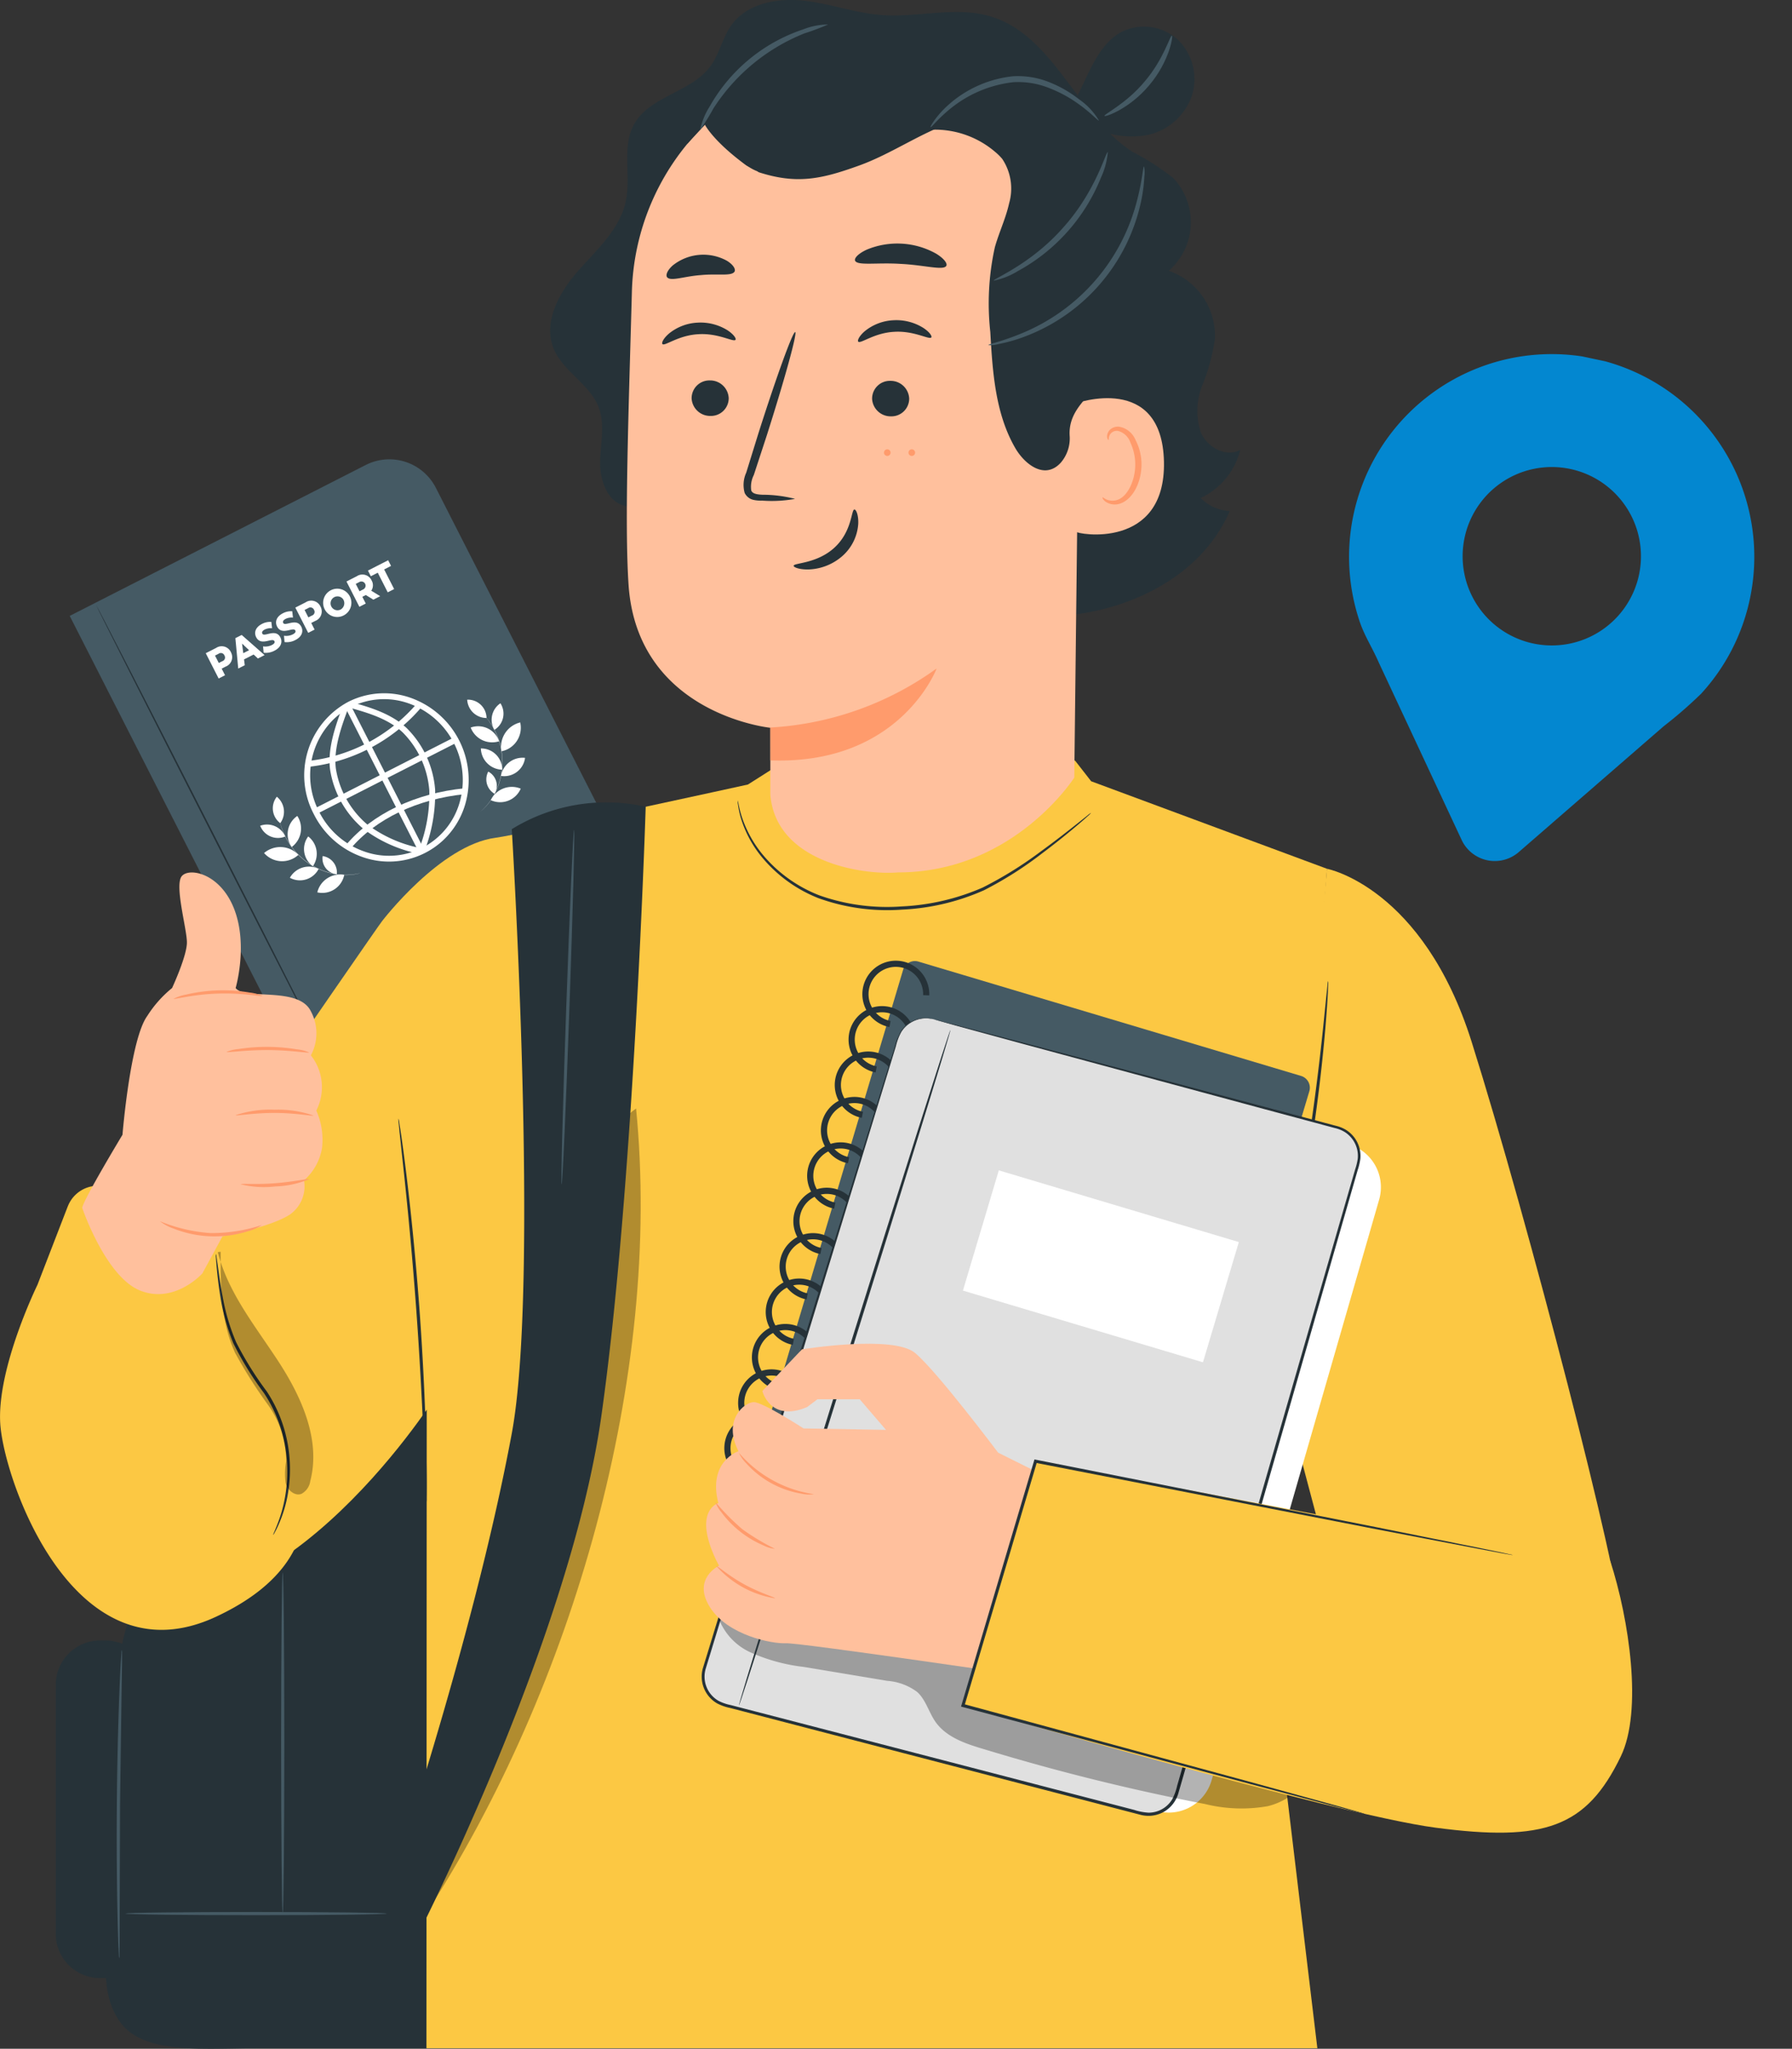 <svg xmlns="http://www.w3.org/2000/svg" xmlns:xlink="http://www.w3.org/1999/xlink" width="186.764" height="213.408" viewBox="0 0 186.764 213.408">
  <rect x="0" y="0" width="186.764" height="213.408" fill="#333333" stroke="none"/>
  <defs>
    <clipPath id="clip-path">
      <rect id="Rectángulo_336093" data-name="Rectángulo 336093" width="170.103" height="213.408" fill="none"/>
    </clipPath>
    <clipPath id="clip-path-4">
      <rect id="Rectángulo_336087" data-name="Rectángulo 336087" width="22.332" height="83.798" fill="none"/>
    </clipPath>
    <clipPath id="clip-path-5">
      <rect id="Rectángulo_336088" data-name="Rectángulo 336088" width="0.298" height="1.054" fill="none"/>
    </clipPath>
    <clipPath id="clip-path-6">
      <rect id="Rectángulo_336089" data-name="Rectángulo 336089" width="9.657" height="24.218" fill="none"/>
    </clipPath>
    <clipPath id="clip-path-7">
      <rect id="Rectángulo_336090" data-name="Rectángulo 336090" width="61.972" height="20.602" fill="none"/>
    </clipPath>
    <clipPath id="clip-path-8">
      <rect id="Rectángulo_336094" data-name="Rectángulo 336094" width="42.238" height="53.4" fill="#0387d0"/>
    </clipPath>
  </defs>
  <g id="Grupo_947602" data-name="Grupo 947602" transform="translate(-347.248 -4241.632)">
    <g id="Grupo_947599" data-name="Grupo 947599" transform="translate(347.248 4241.632)">
      <g id="Grupo_947598" data-name="Grupo 947598" clip-path="url(#clip-path)">
        <g id="Grupo_947583" data-name="Grupo 947583">
          <g id="Grupo_947582" data-name="Grupo 947582" clip-path="url(#clip-path)">
            <path id="Trazado_654640" data-name="Trazado 654640" d="M67.388,124.591,36.542,140.308,11.309,90.787,42.154,75.07a5.438,5.438,0,0,1,7.315,2.376l20.295,39.83a5.438,5.438,0,0,1-2.376,7.315" transform="translate(-4.044 -26.631)" fill="#455a64"/>
            <path id="Trazado_654641" data-name="Trazado 654641" d="M63.716,127.839a8.271,8.271,0,0,1-8.289,1.623,8.948,8.948,0,0,1-5.045-4.431A8.676,8.676,0,0,1,53.94,113.31a8.28,8.28,0,0,1,6.531-.421,9.081,9.081,0,0,1,5.665,11.118,8.37,8.37,0,0,1-2.42,3.833M52.6,114.959a8.177,8.177,0,0,0-1.676,9.8,8.338,8.338,0,0,0,4.7,4.131,7.654,7.654,0,0,0,9.924-5.057,8.47,8.47,0,0,0-5.281-10.364,7.673,7.673,0,0,0-6.053.387,7.585,7.585,0,0,0-1.615,1.106" transform="translate(-17.66 -40.195)" fill="#fff"/>
            <rect id="Rectángulo_336084" data-name="Rectángulo 336084" width="16.486" height="0.611" transform="matrix(0.891, -0.454, 0.454, 0.891, 32.649, 84.285)" fill="#fff"/>
            <rect id="Rectángulo_336085" data-name="Rectángulo 336085" width="0.611" height="17.032" transform="translate(35.954 73.636) rotate(-26.97)" fill="#fff"/>
            <path id="Trazado_654642" data-name="Trazado 654642" d="M64.4,129.439l-.575-.2A15.654,15.654,0,0,0,64.934,123a9.627,9.627,0,0,0-2.774-6.029c-1.552-1.461-3.749-2.074-5.687-2.616l.164-.588c2.006.56,4.28,1.2,5.942,2.759a10.13,10.13,0,0,1,2.965,6.436,16.71,16.71,0,0,1-1.148,6.472" transform="translate(-20.193 -40.682)" fill="#fff"/>
            <path id="Trazado_654643" data-name="Trazado 654643" d="M63,129.875a14.178,14.178,0,0,1-6.018-2.64,10.132,10.132,0,0,1-3.464-6.182c-.288-2.257.621-4.7,1.35-6.664l.572.213c-.707,1.9-1.586,4.266-1.316,6.374a9.626,9.626,0,0,0,3.246,5.788,13.64,13.64,0,0,0,5.77,2.518Z" transform="translate(-19.118 -40.903)" fill="#fff"/>
            <path id="Trazado_654644" data-name="Trazado 654644" d="M60.056,116.1a18.1,18.1,0,0,1-10.234,4.521l-.06-.608a17.465,17.465,0,0,0,11.566-6.1l.468.393a17.662,17.662,0,0,1-1.74,1.795" transform="translate(-17.794 -40.731)" fill="#fff"/>
            <path id="Trazado_654645" data-name="Trazado 654645" d="M68.561,128.422c-4.981.492-9.348,2.574-11.984,5.712l-.468-.393c2.735-3.26,7.252-5.42,12.391-5.928Z" transform="translate(-20.064 -45.703)" fill="#fff"/>
            <path id="Trazado_654646" data-name="Trazado 654646" d="M40.763,147.5c-.039.02-5.7-11.012-12.644-24.639s-12.543-24.694-12.5-24.713,5.7,11.011,12.645,24.642S40.8,147.476,40.763,147.5" transform="translate(-5.584 -35.094)" fill="#263238"/>
            <path id="Trazado_654647" data-name="Trazado 654647" d="M80.579,145.09c.02.039-4.25,2.255-9.537,4.949s-9.59,4.846-9.609,4.807,4.249-2.254,9.537-4.949,9.589-4.846,9.609-4.807" transform="translate(-21.967 -51.88)" fill="#fff"/>
            <path id="Trazado_654648" data-name="Trazado 654648" d="M81.091,149.793c.02.039-3.145,1.692-7.068,3.691s-7.121,3.589-7.141,3.549,3.144-1.692,7.069-3.691,7.12-3.588,7.14-3.549" transform="translate(-23.916 -53.562)" fill="#fff"/>
            <path id="Trazado_654649" data-name="Trazado 654649" d="M36,105.417a1.055,1.055,0,0,1-.552,1.5l-.411.209.351.689-.666.34-1.343-2.635,1.077-.549a1.055,1.055,0,0,1,1.544.441m-.673.343a.4.4,0,0,0-.612-.177l-.371.188.394.772.37-.188a.4.4,0,0,0,.218-.595" transform="translate(-11.935 -37.478)" fill="#fff"/>
            <path id="Trazado_654650" data-name="Trazado 654650" d="M40.088,104.991l-1,.508.076.606-.68.346-.3-3.165.657-.334,2.386,2.1-.693.353Zm-.475-.45-.732-.689.127,1Z" transform="translate(-13.654 -36.813)" fill="#fff"/>
            <path id="Trazado_654651" data-name="Trazado 654651" d="M42.281,104.047l-.062-.661a1.539,1.539,0,0,0,.91-.137c.276-.14.34-.281.274-.41-.213-.418-1.4.57-1.9-.409-.24-.471-.092-1.03.608-1.386a1.815,1.815,0,0,1,.972-.206l.076.658a1.436,1.436,0,0,0-.756.13c-.279.142-.326.3-.26.431.2.4,1.388-.579,1.883.392.234.459.09,1.026-.61,1.382a1.918,1.918,0,0,1-1.14.216" transform="translate(-14.804 -36.055)" fill="#fff"/>
            <path id="Trazado_654652" data-name="Trazado 654652" d="M45.673,102.319l-.061-.661a1.538,1.538,0,0,0,.91-.137c.276-.14.34-.281.274-.41-.213-.418-1.4.57-1.9-.409-.24-.471-.092-1.03.608-1.386a1.805,1.805,0,0,1,.971-.206l.076.658a1.437,1.437,0,0,0-.756.129c-.279.142-.326.3-.26.431.206.4,1.388-.579,1.883.392.234.459.09,1.026-.61,1.382a1.913,1.913,0,0,1-1.14.216" transform="translate(-16.017 -35.437)" fill="#fff"/>
            <path id="Trazado_654653" data-name="Trazado 654653" d="M50.53,98.012a1.054,1.054,0,0,1-.551,1.5l-.411.209.35.689-.666.34L47.91,98.12l1.077-.549a1.056,1.056,0,0,1,1.544.442m-.673.343a.405.405,0,0,0-.612-.177l-.371.188.394.772.37-.188a.4.4,0,0,0,.218-.595" transform="translate(-17.131 -34.83)" fill="#fff"/>
            <path id="Trazado_654654" data-name="Trazado 654654" d="M52.525,97.468a1.472,1.472,0,1,1,2.008.7,1.46,1.46,0,0,1-2.008-.7m1.946-.991a.724.724,0,1,0-.253,1.077.758.758,0,0,0,.253-1.077" transform="translate(-18.714 -34.064)" fill="#fff"/>
            <path id="Trazado_654655" data-name="Trazado 654655" d="M58.225,95.3l-.364.185.357.7-.666.34-1.343-2.635,1.077-.549a1.056,1.056,0,0,1,1.544.441,1,1,0,0,1-.038,1.067l.931.569-.714.364Zm-.68-1.351-.37.189.393.772.37-.189a.434.434,0,1,0-.393-.772" transform="translate(-20.099 -33.318)" fill="#fff"/>
            <path id="Trazado_654656" data-name="Trazado 654656" d="M60.715,92.138l-.723.369-.3-.591L61.8,90.84l.3.591-.72.367,1.041,2.044-.667.34Z" transform="translate(-21.344 -32.482)" fill="#fff"/>
            <path id="Trazado_654657" data-name="Trazado 654657" d="M83.292,117.14a2.5,2.5,0,0,1-1.954,3.005,2.612,2.612,0,0,1,1.954-3.005" transform="translate(-29.075 -41.886)" fill="#fff"/>
            <path id="Trazado_654658" data-name="Trazado 654658" d="M83.783,122.874a2.19,2.19,0,0,1-2.511,1.88,2.285,2.285,0,0,1,2.511-1.88" transform="translate(-29.061 -43.93)" fill="#fff"/>
            <path id="Trazado_654659" data-name="Trazado 654659" d="M82.74,127.756a2.337,2.337,0,0,1-3.123,1.2,2.438,2.438,0,0,1,3.123-1.2" transform="translate(-28.469 -45.607)" fill="#fff"/>
            <path id="Trazado_654660" data-name="Trazado 654660" d="M78.01,121.352a2.191,2.191,0,0,1,2.219,2.217,2.285,2.285,0,0,1-2.219-2.217" transform="translate(-27.894 -43.392)" fill="#fff"/>
            <path id="Trazado_654661" data-name="Trazado 654661" d="M79.09,125.114a1.661,1.661,0,0,1,.661,2.313,1.734,1.734,0,0,1-.661-2.313" transform="translate(-28.203 -44.738)" fill="#fff"/>
            <path id="Trazado_654662" data-name="Trazado 654662" d="M80.671,114.031a1.984,1.984,0,0,1-.628,2.771,2.069,2.069,0,0,1,.628-2.771" transform="translate(-28.517 -40.775)" fill="#fff"/>
            <path id="Trazado_654663" data-name="Trazado 654663" d="M75.793,113.449a1.932,1.932,0,0,1,2.016,1.907,2.017,2.017,0,0,1-2.016-1.907" transform="translate(-27.102 -40.566)" fill="#fff"/>
            <path id="Trazado_654664" data-name="Trazado 654664" d="M76.36,117.895a2.3,2.3,0,0,1,2.958,1.431,2.394,2.394,0,0,1-2.958-1.431" transform="translate(-27.304 -42.11)" fill="#fff"/>
            <path id="Trazado_654665" data-name="Trazado 654665" d="M77.909,126.063l.021-.02.063-.056c.055-.049.139-.12.238-.22a6.046,6.046,0,0,0,.767-.908,6.651,6.651,0,0,0,.793-1.573,7.357,7.357,0,0,0,.276-1.005c.015-.089.03-.179.046-.27l.023-.137c.006-.046.01-.092.016-.138.01-.093.019-.186.03-.281l.013-.286c0-.048,0-.1.006-.143s0-.1,0-.143c0-.094,0-.188,0-.282l-.019-.278c0-.046-.006-.091-.01-.137l-.017-.135c-.012-.09-.023-.179-.034-.267s-.033-.173-.048-.259c-.008-.043-.016-.085-.024-.128s-.02-.084-.03-.125c-.02-.083-.04-.164-.06-.245a7.361,7.361,0,0,0-.653-1.638,7.694,7.694,0,0,0-.655-.994c-.089-.109-.161-.191-.208-.249l-.053-.066-.018-.022.02.021.055.064c.049.056.121.137.211.246a7.151,7.151,0,0,1,1.322,2.631l.061.246c.01.041.021.082.029.125s.016.085.024.128c.016.086.032.172.049.26s.022.177.034.267l.017.136c.005.046.007.092.011.137l.019.279c0,.093,0,.188,0,.283l0,.143c0,.048,0,.1-.006.144,0,.1-.01.191-.014.287s-.02.188-.03.281c-.006.047-.01.093-.016.139l-.023.137c-.015.091-.031.181-.046.27a7.368,7.368,0,0,1-.278,1.008,6.623,6.623,0,0,1-.8,1.575,5.84,5.84,0,0,1-.775.906c-.1.1-.185.168-.242.217l-.064.055-.022.018" transform="translate(-27.858 -41.5)" fill="#fff"/>
            <path id="Trazado_654666" data-name="Trazado 654666" d="M42.84,137.949a2.5,2.5,0,0,0,3.58.186,2.611,2.611,0,0,0-3.58-.186" transform="translate(-15.319 -49.093)" fill="#fff"/>
            <path id="Trazado_654667" data-name="Trazado 654667" d="M47.027,141.681a2.191,2.191,0,0,0,3-.926,2.285,2.285,0,0,0-3,.926" transform="translate(-16.816 -50.248)" fill="#fff"/>
            <path id="Trazado_654668" data-name="Trazado 654668" d="M51.475,143.663a2.337,2.337,0,0,0,2.809-1.819,2.438,2.438,0,0,0-2.809,1.819" transform="translate(-18.406 -50.71)" fill="#fff"/>
            <path id="Trazado_654669" data-name="Trazado 654669" d="M49.755,135.624a2.19,2.19,0,0,0,.49,3.1,2.284,2.284,0,0,0-.49-3.1" transform="translate(-17.633 -48.496)" fill="#fff"/>
            <path id="Trazado_654670" data-name="Trazado 654670" d="M52.33,138.807a1.661,1.661,0,0,0,1.483,1.894,1.734,1.734,0,0,0-1.483-1.894" transform="translate(-18.707 -49.634)" fill="#fff"/>
            <path id="Trazado_654671" data-name="Trazado 654671" d="M42.213,133.807a1.984,1.984,0,0,0,2.611,1.121,2.07,2.07,0,0,0-2.611-1.121" transform="translate(-15.094 -47.793)" fill="#fff"/>
            <path id="Trazado_654672" data-name="Trazado 654672" d="M44.677,129.186a1.933,1.933,0,0,0,.358,2.752,2.017,2.017,0,0,0-.358-2.752" transform="translate(-15.825 -46.194)" fill="#fff"/>
            <path id="Trazado_654673" data-name="Trazado 654673" d="M47.666,132.3a2.3,2.3,0,0,0-.581,3.235,2.394,2.394,0,0,0,.581-3.235" transform="translate(-16.681 -47.307)" fill="#fff"/>
            <path id="Trazado_654674" data-name="Trazado 654674" d="M53.722,138.516l-.028.005-.083.018c-.072.015-.179.042-.317.063a5.991,5.991,0,0,1-1.187.087,6.653,6.653,0,0,1-1.738-.283,7.454,7.454,0,0,1-.976-.368l-.245-.121-.124-.062c-.041-.022-.081-.046-.121-.069l-.245-.141-.239-.157-.119-.079-.114-.085-.226-.169-.213-.179c-.035-.03-.071-.058-.1-.089l-.1-.093-.2-.184-.182-.192-.089-.094c-.03-.031-.056-.065-.084-.1l-.163-.193a7.315,7.315,0,0,1-.941-1.49,7.626,7.626,0,0,1-.42-1.114c-.036-.136-.06-.243-.08-.314-.009-.035-.015-.062-.021-.082s-.008-.028-.008-.028l.006.028c0,.02.01.047.019.082.017.073.04.179.075.316a7.154,7.154,0,0,0,1.352,2.616l.163.193c.028.033.055.067.084.1l.089.1.182.192.2.185.1.094c.035.031.07.06.105.089l.214.18c.074.057.15.112.226.17l.115.085.12.08.24.157.245.141c.041.023.081.048.122.069l.125.062.246.121a7.4,7.4,0,0,0,.978.368,6.6,6.6,0,0,0,1.745.278,5.848,5.848,0,0,0,1.188-.094c.139-.023.245-.051.317-.068l.082-.02.028-.008" transform="translate(-16.22 -47.56)" fill="#fff"/>
          </g>
        </g>
        <g id="Grupo_947597" data-name="Grupo 947597">
          <g id="Grupo_947596" data-name="Grupo 947596" clip-path="url(#clip-path)">
            <path id="Trazado_654675" data-name="Trazado 654675" d="M14.213,301.161h-.547a4.623,4.623,0,0,1-4.624-4.624v-25.92a4.624,4.624,0,0,1,4.624-4.624h.547a4.624,4.624,0,0,1,4.624,4.624v25.92a4.623,4.623,0,0,1-4.624,4.624" transform="translate(-3.233 -95.112)" fill="#263238"/>
            <path id="Trazado_654676" data-name="Trazado 654676" d="M51.216,288.426s-12.771-.014-18.4,0-11.694.642-14.142-2.681c-1.916-2.6-1.584-6.033-1.436-9.145q.62-13.125,1.241-26.249a19.015,19.015,0,0,1,1.228-7.006c.992-2.213,5.454-32.881,8.14-33.391H50.6Z" transform="translate(-6.12 -75.074)" fill="#263238"/>
            <path id="Trazado_654677" data-name="Trazado 654677" d="M47.588,310.181c0,.093-6.1.167-13.621.167s-13.621-.074-13.621-.167,6.1-.167,13.621-.167,13.621.075,13.621.167" transform="translate(-7.276 -110.853)" fill="#455a64"/>
            <path id="Trazado_654678" data-name="Trazado 654678" d="M45.771,254.947c.093,0,.167,7.944.167,17.741s-.075,17.742-.167,17.742-.167-7.942-.167-17.742.075-17.741.167-17.741" transform="translate(-16.307 -91.163)" fill="#455a64"/>
            <path id="Trazado_654679" data-name="Trazado 654679" d="M19.2,299.637a1.231,1.231,0,0,1-.039-.326c-.013-.252-.028-.561-.048-.935-.035-.812-.069-1.988-.1-3.441-.063-2.906-.1-6.922-.064-11.356s.143-8.451.254-11.356c.056-1.452.11-2.627.159-3.438.025-.374.046-.682.063-.934a1.229,1.229,0,0,1,.044-.325,1.214,1.214,0,0,1,.023.328c0,.253,0,.561,0,.936-.013.863-.03,2.026-.052,3.441-.04,2.951-.1,6.941-.156,11.352-.013,4.41-.025,8.4-.034,11.351,0,1.415,0,2.578-.006,3.441-.006.375-.012.684-.015.936a1.2,1.2,0,0,1-.028.327" transform="translate(-6.772 -95.66)" fill="#455a64"/>
            <path id="Trazado_654680" data-name="Trazado 654680" d="M212.567,140.868s9.99,1.9,15.073,18.034c5.813,18.441,15.623,56.255,15.549,60.622s-11.2,11.352-11.2,11.352l-15.94-5.313L207.683,194.1Z" transform="translate(-74.262 -50.371)" fill="#fcc843"/>
            <path id="Trazado_654681" data-name="Trazado 654681" d="M143.462,134.592l-24.583-9.117-1.682-2.158-31.7.981-2.39,1.517s-23.823,5.228-26.293,5.545c-5.777.741-11.841,8.691-11.841,8.691-.611.742-30.551,44.286-30.551,44.286l7,27.4s3.295,1.165,12.768-5.053c7.505-4.927,13.341-12.725,15.443-15.754L49.6,257.447h92.853l-5.057-42.189Z" transform="translate(-5.157 -44.095)" fill="#fcc843"/>
            <path id="Trazado_654682" data-name="Trazado 654682" d="M207.939,191.2a1.258,1.258,0,0,1,.04-.33l.179-.931c.172-.856.4-2.011.685-3.417.571-2.886,1.309-6.882,1.978-11.32s1.138-8.477,1.442-11.4l.351-3.467c.041-.378.075-.689.1-.942a1.231,1.231,0,0,1,.058-.327,1.234,1.234,0,0,1,.008.331c-.011.255-.024.568-.04.948-.04.823-.123,2.011-.245,3.479-.243,2.935-.679,6.984-1.347,11.43s-1.446,8.442-2.077,11.319c-.315,1.439-.587,2.6-.79,3.4-.1.368-.175.671-.24.918a1.228,1.228,0,0,1-.106.315" transform="translate(-74.352 -56.877)" fill="#263238"/>
            <path id="Trazado_654683" data-name="Trazado 654683" d="M64.635,181.372a1.857,1.857,0,0,1,.085.4l.179,1.156c.15,1,.344,2.46.565,4.262.443,3.6.964,8.593,1.368,14.119s.61,10.541.694,14.171c.043,1.815.062,3.283.059,4.3,0,.479-.006.866-.009,1.169a1.885,1.885,0,0,1-.026.408,1.872,1.872,0,0,1-.042-.407c-.013-.3-.031-.689-.053-1.167-.041-1.056-.1-2.513-.166-4.294-.145-3.625-.39-8.632-.791-14.154s-.887-10.509-1.27-14.117c-.191-1.772-.346-3.221-.459-4.272-.048-.477-.086-.862-.116-1.163a1.853,1.853,0,0,1-.018-.409" transform="translate(-23.11 -64.854)" fill="#263238"/>
            <path id="Trazado_654684" data-name="Trazado 654684" d="M156.5,131.089a2.226,2.226,0,0,1-.326.324c-.222.2-.554.5-.989.867-.869.739-2.143,1.793-3.777,3.018a38.542,38.542,0,0,1-6.064,3.847,23.7,23.7,0,0,1-8.547,2.019,21.123,21.123,0,0,1-8.7-1.193,14.576,14.576,0,0,1-5.815-4.175,11.824,11.824,0,0,1-2.3-4.253,8.97,8.97,0,0,1-.27-1.291,2.4,2.4,0,0,1-.046-.457,2.357,2.357,0,0,1,.112.445,11.421,11.421,0,0,0,.328,1.264,12.208,12.208,0,0,0,2.354,4.139,14.548,14.548,0,0,0,5.746,4.04,21.13,21.13,0,0,0,8.566,1.146,23.774,23.774,0,0,0,8.436-1.965,40.23,40.23,0,0,0,6.054-3.758c1.647-1.2,2.941-2.221,3.835-2.928l1.027-.818a2.515,2.515,0,0,1,.369-.272" transform="translate(-42.792 -46.412)" fill="#263238"/>
            <g id="Grupo_947586" data-name="Grupo 947586" transform="translate(44.441 115.469)" opacity="0.3">
              <g id="Grupo_947585" data-name="Grupo 947585">
                <g id="Grupo_947584" data-name="Grupo 947584" clip-path="url(#clip-path-4)">
                  <path id="Trazado_654685" data-name="Trazado 654685" d="M91.029,179.74c-3.7,2.56-4.149,7.752-4.359,12.249-.864,18.462-12.647,53.713-17.493,71.549,15.256-23.566,24.609-55.861,21.852-83.8" transform="translate(-69.177 -179.739)"/>
                </g>
              </g>
            </g>
            <path id="Trazado_654686" data-name="Trazado 654686" d="M89.6,130.548s-1.233,39.73-4.639,63.573S65.036,249.7,65.036,249.7l-2.661-5.2s9.133-26.487,13.267-48.672c2.922-15.685,0-62.945,0-62.945A18.75,18.75,0,0,1,89.6,130.548" transform="translate(-22.304 -46.512)" fill="#263238"/>
            <path id="Trazado_654687" data-name="Trazado 654687" d="M91.1,171.489c-.093,0,.123-8.276.482-18.477s.724-18.47.816-18.467-.123,8.275-.482,18.479-.723,18.468-.816,18.465" transform="translate(-32.567 -48.11)" fill="#455a64"/>
            <path id="Trazado_654688" data-name="Trazado 654688" d="M7.064,194.409,3.9,202.593s-4.2,8.564-3.878,14.38,7.66,27.087,22.48,20.19,7.424-18.09,7.424-18.09l-6.961-19.065-10.929-7.189a3.352,3.352,0,0,0-4.968,1.59" transform="translate(0 -68.75)" fill="#fcc843"/>
            <path id="Trazado_654689" data-name="Trazado 654689" d="M29.325,153.5c.969,1.293,6.568-.193,7.84,2.423a4.843,4.843,0,0,1,0,4.587,5.355,5.355,0,0,1,.566,5.754,7.479,7.479,0,0,1,.6,3.878,5.731,5.731,0,0,1-1.882,3.393,3.571,3.571,0,0,1-1.467,3.555c-1.938,1.293-7.026,2.274-7.026,2.274l-2.1,3.865s-2.9,3.231-6.5,1.777-6.025-8.615-6.025-8.615c.161-.917,4.2-7.605,4.2-7.605s.808-9.954,2.584-12.378A12.067,12.067,0,0,1,22.7,153.5s1.546-3.321,1.546-4.748-1.323-5.985-.53-6.912,4.052-.28,5.48,3.49.128,8.169.128,8.169" transform="translate(-4.766 -50.582)" fill="#ffc09d"/>
            <path id="Trazado_654690" data-name="Trazado 654690" d="M45.36,170.32c-.018.1-1.925-.236-4.3-.244s-4.283.291-4.3.191a4.105,4.105,0,0,1,1.238-.3,19.357,19.357,0,0,1,6.125.038,4.1,4.1,0,0,1,1.234.316" transform="translate(-13.145 -60.695)" fill="#ff9b6c"/>
            <path id="Trazado_654691" data-name="Trazado 654691" d="M46.324,180.535c-.021.1-1.813-.265-4.051-.266s-4.034.336-4.054.235a11.269,11.269,0,0,1,4.055-.57,11.265,11.265,0,0,1,4.05.6" transform="translate(-13.666 -64.34)" fill="#ff9b6c"/>
            <path id="Trazado_654692" data-name="Trazado 654692" d="M46.178,191.193a9.943,9.943,0,0,1-3.517.753,9.937,9.937,0,0,1-3.59-.226c.011-.1,1.607.043,3.565-.108s3.517-.516,3.542-.419" transform="translate(-13.971 -68.36)" fill="#ff9b6c"/>
            <path id="Trazado_654693" data-name="Trazado 654693" d="M36.568,198.4a4.932,4.932,0,0,1-1.485.658,11.587,11.587,0,0,1-7.727-.289A4.968,4.968,0,0,1,25.926,198a16.8,16.8,0,0,0,5.283,1.241,16.779,16.779,0,0,0,5.36-.842" transform="translate(-9.27 -70.797)" fill="#ff9b6c"/>
            <path id="Trazado_654694" data-name="Trazado 654694" d="M37.426,161.157c-.019.1-2.076-.335-4.641-.243-2.566.072-4.59.641-4.616.538a4.512,4.512,0,0,1,1.307-.436,16.653,16.653,0,0,1,6.617-.211,4.509,4.509,0,0,1,1.332.351" transform="translate(-10.072 -57.416)" fill="#ff9b6c"/>
            <path id="Trazado_654695" data-name="Trazado 654695" d="M40.99,232.579c-.029-.015.168-.405.45-1.138a14.637,14.637,0,0,0,.85-3.2,15.34,15.34,0,0,0-.059-4.885,14.494,14.494,0,0,0-2.193-5.535,33.5,33.5,0,0,1-3.189-5.175A20.753,20.753,0,0,1,35.5,207.86c-.233-1.4-.343-2.534-.415-3.319-.027-.362-.05-.66-.069-.906a1.146,1.146,0,0,1,0-.319,1.14,1.14,0,0,1,.068.311c.035.244.079.54.131.9.111.78.257,1.911.518,3.291a21.6,21.6,0,0,0,1.4,4.705,35.011,35.011,0,0,0,3.188,5.118,14.516,14.516,0,0,1,2.216,5.665,15.049,15.049,0,0,1-.012,4.974,13.246,13.246,0,0,1-.963,3.211,8.091,8.091,0,0,1-.4.817,1.142,1.142,0,0,1-.167.27" transform="translate(-12.518 -72.701)" fill="#263238"/>
            <g id="Grupo_947589" data-name="Grupo 947589" transform="translate(22.697 130.395)" opacity="0.3">
              <g id="Grupo_947588" data-name="Grupo 947588">
                <g id="Grupo_947587" data-name="Grupo 947587" clip-path="url(#clip-path-5)">
                  <path id="Trazado_654696" data-name="Trazado 654696" d="M35.331,203.007c.086.345.189.684.3,1.019,0-.352,0-.7,0-1.054Z" transform="translate(-35.331 -202.973)"/>
                </g>
              </g>
            </g>
            <g id="Grupo_947592" data-name="Grupo 947592" transform="translate(22.995 131.449)" opacity="0.3">
              <g id="Grupo_947591" data-name="Grupo 947591">
                <g id="Grupo_947590" data-name="Grupo 947590" clip-path="url(#clip-path-6)">
                  <path id="Trazado_654697" data-name="Trazado 654697" d="M41.867,215.06c-2.2-3.39-4.832-6.634-6.073-10.447.009,3.243.155,6.546,1.51,9.473a47.782,47.782,0,0,0,3.391,5.362,10.1,10.1,0,0,1,1.925,5.94,7.2,7.2,0,0,0-.055,2.243c.183.73.933,1.4,1.641,1.145a1.783,1.783,0,0,0,.93-1.339c1.106-4.255-.878-8.689-3.27-12.378" transform="translate(-35.794 -204.613)"/>
                </g>
              </g>
            </g>
            <path id="Trazado_654698" data-name="Trazado 654698" d="M161.189,46.854c-1.471.823-3.443-.242-4.11-1.79a7.162,7.162,0,0,1,.15-4.943,20.639,20.639,0,0,0,1.313-4.866,7.173,7.173,0,0,0-4.815-7.049,6.708,6.708,0,0,0,.467-9.663,27.005,27.005,0,0,0-4.3-2.76,14.924,14.924,0,0,1-2.264-1.846,9.2,9.2,0,0,0,3.9.121,6.308,6.308,0,0,0,4.578-4.009,5.724,5.724,0,0,0-1.383-5.863,5.244,5.244,0,0,0-5.894-.874c-1.848.975-2.862,2.985-3.76,4.872l-.835,1.753c-2.6-3.447-5.048-7.007-9.061-8.219-3.637-1.1-7.551.127-11.34-.148-2.762-.2-5.411-1.2-8.164-1.5s-5.883.286-7.509,2.528c-.954,1.316-1.255,3.019-2.22,4.327-1.993,2.7-6.288,3.067-7.927,6-1.332,2.38-.307,5.385-.879,8.052-.622,2.9-3.011,5.02-4.97,7.247s-3.66,5.289-2.563,8.045c.965,2.425,3.794,3.729,4.715,6.17.672,1.781.182,3.759.148,5.662s.729,4.161,2.583,4.593l21.1,5.574c7.268,2.956,14.767,5.96,22.613,5.948s16.222-3.777,19.32-10.987a4.51,4.51,0,0,1-3.03-1.357,7.548,7.548,0,0,0,4.13-5.016" transform="translate(-31.918 0)" fill="#263238"/>
            <path id="Trazado_654699" data-name="Trazado 654699" d="M172.351,61.5a97.818,97.818,0,0,0,4.252-16.32,34.149,34.149,0,0,0-1.338-16.659c-.3-.8-2.832-6.166-3.681-6.082-.607.06.954,5.066.648,5.593-2.929,5.03-3.725,11.079-3.258,16.88A76.22,76.22,0,0,0,172.351,61.5" transform="translate(-60.376 -8.023)" fill="#263238"/>
            <path id="Trazado_654700" data-name="Trazado 654700" d="M127.4,9.021l-1.3.07a25.237,25.237,0,0,0-23.882,24.518c-.329,12.232-.78,23.972-.349,30.5.892,13.517,14.778,14.926,14.778,14.926v6.977c.6,7.12,9.816,8.393,13.312,8.088,12.073,0,18.366-9.877,18.366-9.877l.568-49c.458-14.11-7.371-26.137-21.488-26.2" transform="translate(-36.362 -3.226)" fill="#ffc09d"/>
            <path id="Trazado_654701" data-name="Trazado 654701" d="M124.97,114.539a32.721,32.721,0,0,0,17.333-6.151s-3.767,10.068-17.329,9.573Z" transform="translate(-44.686 -38.757)" fill="#ff9b6c"/>
            <path id="Trazado_654702" data-name="Trazado 654702" d="M112.2,63.532a1.935,1.935,0,0,0,1.967,1.85,1.851,1.851,0,0,0,1.9-1.849,1.935,1.935,0,0,0-1.965-1.85,1.852,1.852,0,0,0-1.9,1.85" transform="translate(-40.12 -22.056)" fill="#263238"/>
            <path id="Trazado_654703" data-name="Trazado 654703" d="M107.458,54.545c.253.239,1.658-.923,3.738-1.029,2.075-.136,3.658.852,3.869.585.1-.119-.163-.56-.853-1.009a5.314,5.314,0,0,0-3.115-.78,5.1,5.1,0,0,0-2.958,1.133c-.613.525-.8.992-.681,1.1" transform="translate(-38.412 -18.703)" fill="#263238"/>
            <path id="Trazado_654704" data-name="Trazado 654704" d="M141.479,63.6a1.934,1.934,0,0,0,1.967,1.849,1.85,1.85,0,0,0,1.9-1.848,1.935,1.935,0,0,0-1.965-1.85,1.851,1.851,0,0,0-1.9,1.85" transform="translate(-50.589 -22.08)" fill="#263238"/>
            <path id="Trazado_654705" data-name="Trazado 654705" d="M139.222,54.155c.254.239,1.661-.922,3.738-1.028,2.074-.136,3.658.852,3.87.585.1-.119-.161-.56-.854-1.008a5.305,5.305,0,0,0-3.114-.781,5.108,5.108,0,0,0-2.958,1.133c-.611.525-.8.993-.681,1.1" transform="translate(-49.77 -18.563)" fill="#263238"/>
            <path id="Trazado_654706" data-name="Trazado 654706" d="M125.974,71.218a13.76,13.76,0,0,0-3.409-.428c-.534-.026-1.042-.1-1.151-.462a2.7,2.7,0,0,1,.27-1.593q.646-1.967,1.353-4.126c1.871-5.872,3.2-10.688,2.959-10.761s-1.947,4.626-3.818,10.5q-.673,2.171-1.286,4.147a3.081,3.081,0,0,0-.163,2.1,1.332,1.332,0,0,0,.914.729,3.57,3.57,0,0,0,.908.077,13.559,13.559,0,0,0,3.422-.179" transform="translate(-43.121 -19.255)" fill="#263238"/>
            <path id="Trazado_654707" data-name="Trazado 654707" d="M135.088,82.614c-.339,0-.222,2.255-2.068,3.96s-4.261,1.586-4.261,1.9c-.024.143.56.409,1.576.382A5.625,5.625,0,0,0,133.9,87.4a4.9,4.9,0,0,0,1.589-3.313c.036-.948-.246-1.493-.4-1.472" transform="translate(-46.041 -29.54)" fill="#263238"/>
            <path id="Trazado_654708" data-name="Trazado 654708" d="M138.709,41.268c.235.554,2.3.175,4.751.339,2.458.114,4.463.722,4.759.2.132-.25-.24-.763-1.064-1.268a8.279,8.279,0,0,0-7.245-.409c-.876.409-1.3.877-1.2,1.14" transform="translate(-49.593 -14.118)" fill="#263238"/>
            <path id="Trazado_654709" data-name="Trazado 654709" d="M108.2,43.653c.391.452,1.8-.114,3.517-.23,1.717-.175,3.2.147,3.506-.365.134-.247-.121-.708-.782-1.121a5.1,5.1,0,0,0-5.659.48c-.583.517-.756,1.014-.583,1.236" transform="translate(-38.668 -14.767)" fill="#263238"/>
            <path id="Trazado_654710" data-name="Trazado 654710" d="M174.279,65.16c.225-.112,9.147-3.247,9.347,6.016s-9.141,7.554-9.163,7.288-.184-13.3-.184-13.3" transform="translate(-62.318 -23.085)" fill="#ffc09d"/>
            <path id="Trazado_654711" data-name="Trazado 654711" d="M178.849,76.546c.04-.031.164.109.439.228a1.61,1.61,0,0,0,1.206,0c.971-.38,1.762-1.952,1.771-3.623a5.335,5.335,0,0,0-.5-2.3,1.867,1.867,0,0,0-1.241-1.213.822.822,0,0,0-.942.463c-.119.261-.056.445-.1.463-.025.024-.2-.151-.136-.535a1.032,1.032,0,0,1,.353-.588,1.217,1.217,0,0,1,.887-.255,2.267,2.267,0,0,1,1.717,1.4,5.48,5.48,0,0,1,.615,2.57c-.019,1.868-.937,3.635-2.268,4.051a1.727,1.727,0,0,1-1.481-.213c-.292-.223-.345-.428-.314-.446" transform="translate(-63.949 -24.737)" fill="#ff9b6c"/>
            <path id="Trazado_654712" data-name="Trazado 654712" d="M111.364,17.264c-1.51-.808,2.928-5.721,6.591-7.441,5.537-2.6,14.021-4.263,19.174-2.873,6.2,1.674,11.381,4.684,14.556,10.271a36.434,36.434,0,0,1,4.329,18.553,11.061,11.061,0,0,1-1.233,5.677c-1.268,2.065-3.734,3.387-3.589,6.211a3.879,3.879,0,0,1-.926,2.841c-1.672,1.825-3.767.157-4.743-1.529-2.083-3.6-2.365-7.933-2.6-12.087a27.1,27.1,0,0,1,.473-8.819c.434-1.55,1.143-3.019,1.49-4.591a5.565,5.565,0,0,0-.716-4.616,5.754,5.754,0,0,0-.763-.752,9.663,9.663,0,0,0-9.609-1.7c-5.193,1.913-14.068,4.783-16.418,3.043-3.38-2.5-4.2-4.155-4.2-4.155Z" transform="translate(-39.713 -2.305)" fill="#263238"/>
            <path id="Trazado_654713" data-name="Trazado 654713" d="M138.972,4.687a20.355,20.355,0,0,0-15.641,1.059,10.592,10.592,0,0,0-5.506,6.224c-.736,2.753.478,6.113,3.131,7.155l.183.112c3.97,1.28,6.532.717,10.456-.7,3.3-1.19,6.224-3.274,9.532-4.449a18.833,18.833,0,0,1,11.016-.462,30.732,30.732,0,0,0-13.17-8.941" transform="translate(-42.055 -1.294)" fill="#263238"/>
            <path id="Trazado_654714" data-name="Trazado 654714" d="M168.513,16.96c-.079.071-.826-.816-2.33-1.86a13.49,13.49,0,0,0-2.811-1.5,8.657,8.657,0,0,0-3.768-.631,12.593,12.593,0,0,0-6.458,2.663c-1.433,1.137-2.1,2.091-2.186,2.023-.031-.022.1-.283.4-.712a9.979,9.979,0,0,1,1.5-1.647,11.969,11.969,0,0,1,6.69-2.944,8.771,8.771,0,0,1,4.029.718,12.239,12.239,0,0,1,2.859,1.681,7,7,0,0,1,2.071,2.213" transform="translate(-53.978 -4.407)" fill="#455a64"/>
            <path id="Trazado_654715" data-name="Trazado 654715" d="M173.1,24.65a7.844,7.844,0,0,1-.705,2.644,19.25,19.25,0,0,1-8.648,9.744,7.83,7.83,0,0,1-2.541,1.014c-.109-.179,3.89-1.7,7.252-5.543,3.418-3.794,4.452-7.945,4.643-7.858" transform="translate(-57.643 -8.814)" fill="#455a64"/>
            <path id="Trazado_654716" data-name="Trazado 654716" d="M176.564,26.986a3.163,3.163,0,0,1,.037,1.055,16.419,16.419,0,0,1-.4,2.846A19.351,19.351,0,0,1,164.157,44.7a16.477,16.477,0,0,1-2.764.79,3.161,3.161,0,0,1-1.05.107c-.024-.109,1.456-.366,3.65-1.3A20.373,20.373,0,0,0,175.772,30.78c.629-2.3.682-3.8.792-3.794" transform="translate(-57.335 -9.649)" fill="#455a64"/>
            <path id="Trazado_654717" data-name="Trazado 654717" d="M126.916,3.956a25.033,25.033,0,0,1-2.454.924,20.139,20.139,0,0,0-9.505,7.832,25.062,25.062,0,0,1-1.377,2.232,7.26,7.26,0,0,1,1-2.457,17.555,17.555,0,0,1,9.731-8.017,7.252,7.252,0,0,1,2.6-.513" transform="translate(-40.61 -1.407)" fill="#455a64"/>
            <path id="Trazado_654718" data-name="Trazado 654718" d="M186.206,5.774c.154,0-.251,2.684-2.349,5.155-2.071,2.494-4.648,3.359-4.671,3.206-.092-.17,2.241-1.239,4.2-3.6,1.99-2.335,2.64-4.818,2.823-4.757" transform="translate(-64.072 -2.064)" fill="#455a64"/>
            <path id="Trazado_654719" data-name="Trazado 654719" d="M144.1,73.2a.344.344,0,1,1-.344-.344.344.344,0,0,1,.344.344" transform="translate(-51.282 -26.052)" fill="#ff9b6c"/>
            <path id="Trazado_654720" data-name="Trazado 654720" d="M148.071,73.2a.344.344,0,1,1-.344-.344.344.344,0,0,1,.344.344" transform="translate(-52.7 -26.052)" fill="#ff9b6c"/>
            <path id="Trazado_654721" data-name="Trazado 654721" d="M161.634,225.315l-39.882-11.909a1.281,1.281,0,0,1-.861-1.6l16.439-55.056a1.282,1.282,0,0,1,1.6-.861L178.807,167.8a1.282,1.282,0,0,1,.861,1.594l-16.439,55.056a1.282,1.282,0,0,1-1.6.861" transform="translate(-43.208 -55.725)" fill="#455a64"/>
            <path id="Trazado_654722" data-name="Trazado 654722" d="M122.565,228.942a3.469,3.469,0,0,1-2.816-3.547,3.487,3.487,0,1,1,6.97.249l-.642-.022a2.845,2.845,0,1,0-3.39,2.69Z" transform="translate(-42.819 -79.393)" fill="#263238"/>
            <path id="Trazado_654723" data-name="Trazado 654723" d="M124.8,221.579a3.487,3.487,0,1,1,4.154-3.3l-.642-.022a2.845,2.845,0,1,0-3.39,2.69Z" transform="translate(-43.619 -76.76)" fill="#263238"/>
            <path id="Trazado_654724" data-name="Trazado 654724" d="M127.045,214.217a3.488,3.488,0,1,1,4.155-3.3l-.642-.022a2.845,2.845,0,1,0-3.39,2.69Z" transform="translate(-44.421 -74.128)" fill="#263238"/>
            <path id="Trazado_654725" data-name="Trazado 654725" d="M129.284,206.856a3.488,3.488,0,1,1,4.155-3.3l-.642-.022a2.845,2.845,0,1,0-3.389,2.69Z" transform="translate(-45.221 -71.496)" fill="#263238"/>
            <path id="Trazado_654726" data-name="Trazado 654726" d="M131.523,199.493a3.488,3.488,0,0,1-1.707-5.975,3.487,3.487,0,0,1,5.861,2.677l-.642-.022a2.847,2.847,0,0,0-2.74-2.945,2.845,2.845,0,0,0-.649,5.635Z" transform="translate(-46.022 -68.863)" fill="#263238"/>
            <path id="Trazado_654727" data-name="Trazado 654727" d="M133.763,192.132a3.488,3.488,0,0,1-1.706-5.976,3.521,3.521,0,0,1,2.5-.932,3.487,3.487,0,0,1,3.361,3.609l-.642-.022a2.845,2.845,0,1,0-3.39,2.69Z" transform="translate(-46.823 -66.231)" fill="#263238"/>
            <path id="Trazado_654728" data-name="Trazado 654728" d="M136,184.77a3.487,3.487,0,0,1,.667-6.91l.127,0a3.492,3.492,0,0,1,3.361,3.61l-.642-.022a2.845,2.845,0,1,0-3.389,2.69Z" transform="translate(-47.624 -63.598)" fill="#263238"/>
            <path id="Trazado_654729" data-name="Trazado 654729" d="M138.241,177.407a3.488,3.488,0,1,1,4.155-3.3l-.642-.022a2.845,2.845,0,1,0-3.389,2.69Z" transform="translate(-48.424 -60.965)" fill="#263238"/>
            <path id="Trazado_654730" data-name="Trazado 654730" d="M140.482,170.046a3.488,3.488,0,1,1,4.155-3.3l-.642-.022a2.848,2.848,0,0,0-2.741-2.945,2.845,2.845,0,0,0-.649,5.635Z" transform="translate(-49.225 -58.333)" fill="#263238"/>
            <path id="Trazado_654731" data-name="Trazado 654731" d="M142.721,162.684a3.488,3.488,0,1,1,4.155-3.3l-.642-.022a2.845,2.845,0,1,0-3.389,2.69Z" transform="translate(-50.026 -55.701)" fill="#263238"/>
            <path id="Trazado_654732" data-name="Trazado 654732" d="M120.326,236.3a3.488,3.488,0,0,1-1.706-5.976,3.487,3.487,0,0,1,5.86,2.678l-.642-.022a2.845,2.845,0,1,0-3.39,2.69Z" transform="translate(-42.018 -82.026)" fill="#263238"/>
            <path id="Trazado_654733" data-name="Trazado 654733" d="M125.953,210.309c.708-1.819,8.4-28.87,11.914-39.977A4.982,4.982,0,0,1,144,167.2l39.5,11.742a4.661,4.661,0,0,1,3.03,5.723L169.07,245.146a4.662,4.662,0,0,1-5.7,3.207l-40.25-10.879a4.661,4.661,0,0,1-3.267-5.773l6-21.145Z" transform="translate(-42.794 -59.706)" fill="#fff"/>
            <path id="Trazado_654734" data-name="Trazado 654734" d="M138.053,165.195a3.06,3.06,0,0,0-3.719,2.062c-2.942,9.631-12.429,40.666-13.131,42.6l-7,22.931a3.061,3.061,0,0,0,2.157,3.856l43.361,11.274a3.061,3.061,0,0,0,3.711-2.114l18.9-65.52a3.062,3.062,0,0,0-2.149-3.805Z" transform="translate(-40.788 -59.032)" fill="#e0e0e0"/>
            <path id="Trazado_654735" data-name="Trazado 654735" d="M137.969,165.185s.209.044.614.146l1.793.463,6.886,1.812,25.31,6.725,4.1,1.092,2.119.565,1.077.287a3.671,3.671,0,0,1,1.079.418,3.2,3.2,0,0,1,1.533,3.039,6.475,6.475,0,0,1-.275,1.161q-.65,2.261-1.323,4.6c-1.8,6.248-3.717,12.922-5.737,19.947s-4.146,14.4-6.347,22.039q-1.653,5.732-3.36,11.657-.853,2.96-1.718,5.962l-.218.752a3.256,3.256,0,0,1-1.5,1.9,3.236,3.236,0,0,1-1.587.419,3.358,3.358,0,0,1-.823-.1l-.764-.2-23.837-6.2-11.334-2.951-5.495-1.431-1.355-.353a5.2,5.2,0,0,1-1.347-.468,3.218,3.218,0,0,1-1.489-3.724q.2-.651.4-1.3.4-1.294.787-2.572l1.542-5.039,2.951-9.635,5.335-17.279,7.763-25.006,1.225-3.922a5.937,5.937,0,0,1,.606-1.537,3.089,3.089,0,0,1,2.773-1.384,2.455,2.455,0,0,1,.621.116c0,.014-.208-.057-.623-.082a3.079,3.079,0,0,0-1.748.46,3.019,3.019,0,0,0-.953.936,5.891,5.891,0,0,0-.581,1.521q-.519,1.709-1.2,3.931l-7.663,25.041-5.3,17.293-2.933,9.637q-.757,2.484-1.535,5.04-.389,1.277-.783,2.572-.2.648-.4,1.3a2.912,2.912,0,0,0,1.349,3.365,4.9,4.9,0,0,0,1.273.436l1.355.352,5.5,1.426,11.336,2.943,23.838,6.194a5.925,5.925,0,0,0,1.5.29,2.874,2.874,0,0,0,2.471-1.4,5.763,5.763,0,0,0,.515-1.425q.866-3,1.72-5.961l3.364-11.656c2.208-7.641,4.337-15.012,6.366-22.034s3.96-13.693,5.766-19.938l1.332-4.6a6.289,6.289,0,0,0,.268-1.112,2.911,2.911,0,0,0-.1-1.1,2.946,2.946,0,0,0-1.3-1.7,3.4,3.4,0,0,0-1.012-.393l-1.076-.29-2.118-.57-4.1-1.1-25.282-6.827-6.87-1.873-1.784-.5c-.4-.114-.605-.18-.605-.18" transform="translate(-40.703 -59.022)" fill="#263238"/>
            <g id="Grupo_947595" data-name="Grupo 947595" transform="translate(74.665 167.794)" opacity="0.3">
              <g id="Grupo_947594" data-name="Grupo 947594">
                <g id="Grupo_947593" data-name="Grupo 947593" clip-path="url(#clip-path-7)">
                  <path id="Trazado_654736" data-name="Trazado 654736" d="M141.917,263.17l-25.694-1.981a6.346,6.346,0,0,0,3.529,4.313,18.765,18.765,0,0,0,5.55,1.523l8.733,1.455a5.912,5.912,0,0,1,3.119,1.162c.9.822,1.2,2.1,1.895,3.1,1.146,1.632,3.2,2.307,5.113,2.87a225.817,225.817,0,0,0,23,5.7,15.781,15.781,0,0,0,6.525.222c2.132-.518,4.149-2.107,4.508-4.271Z" transform="translate(-116.224 -261.188)"/>
                </g>
              </g>
            </g>
            <path id="Trazado_654737" data-name="Trazado 654737" d="M141.923,166.974c.088.028-4.777,15.809-10.866,35.245s-11.1,35.175-11.186,35.148,4.776-15.806,10.867-35.248,11.1-35.172,11.185-35.144" transform="translate(-42.863 -59.706)" fill="#263238"/>
            <rect id="Rectángulo_336091" data-name="Rectángulo 336091" width="13.069" height="26.107" transform="translate(100.358 134.434) rotate(-73.375)" fill="#fff"/>
            <path id="Trazado_654738" data-name="Trazado 654738" d="M144.846,229.221s-6.347-8.45-8.643-10.376-11.8-.384-11.8-.384l-4.128,4.343s.815,3.3,4.667,1.671l1.071-.812,4.411,0,2.737,3.188-8.589-.15s-4.223-2.741-5.186-2.741-3.278,1.852-1.6,5.112c0,0-3.213,1.037-2.1,5.408,0,0-2.69.741-.234,5.926l.308.592s-2.814,1.334-.963,4.3,6.519,3.852,7.927,3.778,26.735,3.653,26.735,3.653l6.846-17.8Z" transform="translate(-40.822 -77.907)" fill="#ffc09d"/>
            <path id="Trazado_654739" data-name="Trazado 654739" d="M127.69,239.87a3.738,3.738,0,0,1-1.359-.067,9.895,9.895,0,0,1-5.679-3.134,3.76,3.76,0,0,1-.781-1.115,12.7,12.7,0,0,0,7.82,4.315" transform="translate(-42.862 -84.228)" fill="#ff9b6c"/>
            <path id="Trazado_654740" data-name="Trazado 654740" d="M122.263,248.413a3.223,3.223,0,0,1-1.141-.331,10.648,10.648,0,0,1-4.469-3.516,3.2,3.2,0,0,1-.59-1.03,24.2,24.2,0,0,0,2.793,2.83,24.176,24.176,0,0,0,3.407,2.048" transform="translate(-41.499 -87.081)" fill="#ff9b6c"/>
            <path id="Trazado_654741" data-name="Trazado 654741" d="M122.33,257.283a10.331,10.331,0,0,1-6.118-3.368c.069-.076,1.232,1,2.927,1.923s3.218,1.345,3.191,1.444" transform="translate(-41.554 -90.793)" fill="#ff9b6c"/>
            <path id="Trazado_654742" data-name="Trazado 654742" d="M223.684,247.328l-27.536-4.28-32.363-6.118-7.568,25.439s38.674,11.339,49.269,12.733c11.321,1.49,15.71,0,19.3-7.438,2.288-4.742.866-14.259-1.1-20.335" transform="translate(-55.86 -84.72)" fill="#fcc843"/>
            <path id="Trazado_654743" data-name="Trazado 654743" d="M197.923,273.54a1.248,1.248,0,0,1-.208-.041l-.6-.148-2.331-.6-8.711-2.3-30.006-8.03-.159-.043.048-.158,4.828-16.255c.937-3.147,1.856-6.234,2.735-9.185l.043-.145.147.03,35.445,7.019,10.472,2.108,2.817.582.728.159a1.566,1.566,0,0,1,.245.064,1.593,1.593,0,0,1-.251-.033l-.734-.129L209.6,245.9l-10.491-2.01-35.466-6.909.19-.115c-.878,2.952-1.8,6.04-2.73,9.187l-4.842,16.251-.112-.2,29.975,8.145,8.686,2.391,2.318.653.6.175a1.21,1.21,0,0,1,.2.069" transform="translate(-55.748 -84.613)" fill="#263238"/>
          </g>
        </g>
      </g>
    </g>
    <g id="Grupo_947601" data-name="Grupo 947601" transform="matrix(0.978, 0.208, -0.208, 0.978, 492.697, 4274.621)">
      <g id="Grupo_947600" data-name="Grupo 947600" transform="translate(0 0)" clip-path="url(#clip-path-8)">
        <path id="Trazado_654744" data-name="Trazado 654744" d="M42.238,21.118A21.119,21.119,0,1,0,2.913,31.788H2.9l.06.079c.809,1.363,1.824,2.34,2.849,3.774L18.074,51.885a3.814,3.814,0,0,0,6.087,0L36.219,35.908a45.449,45.449,0,0,0,3.067-4.063l.045-.058h-.006a21.013,21.013,0,0,0,2.913-10.67m-21.12,9.2a9.294,9.294,0,1,1,9.294-9.294,9.294,9.294,0,0,1-9.294,9.294" transform="translate(0 -0.001)" fill="#0387d0"/>
      </g>
    </g>
  </g>
</svg>
